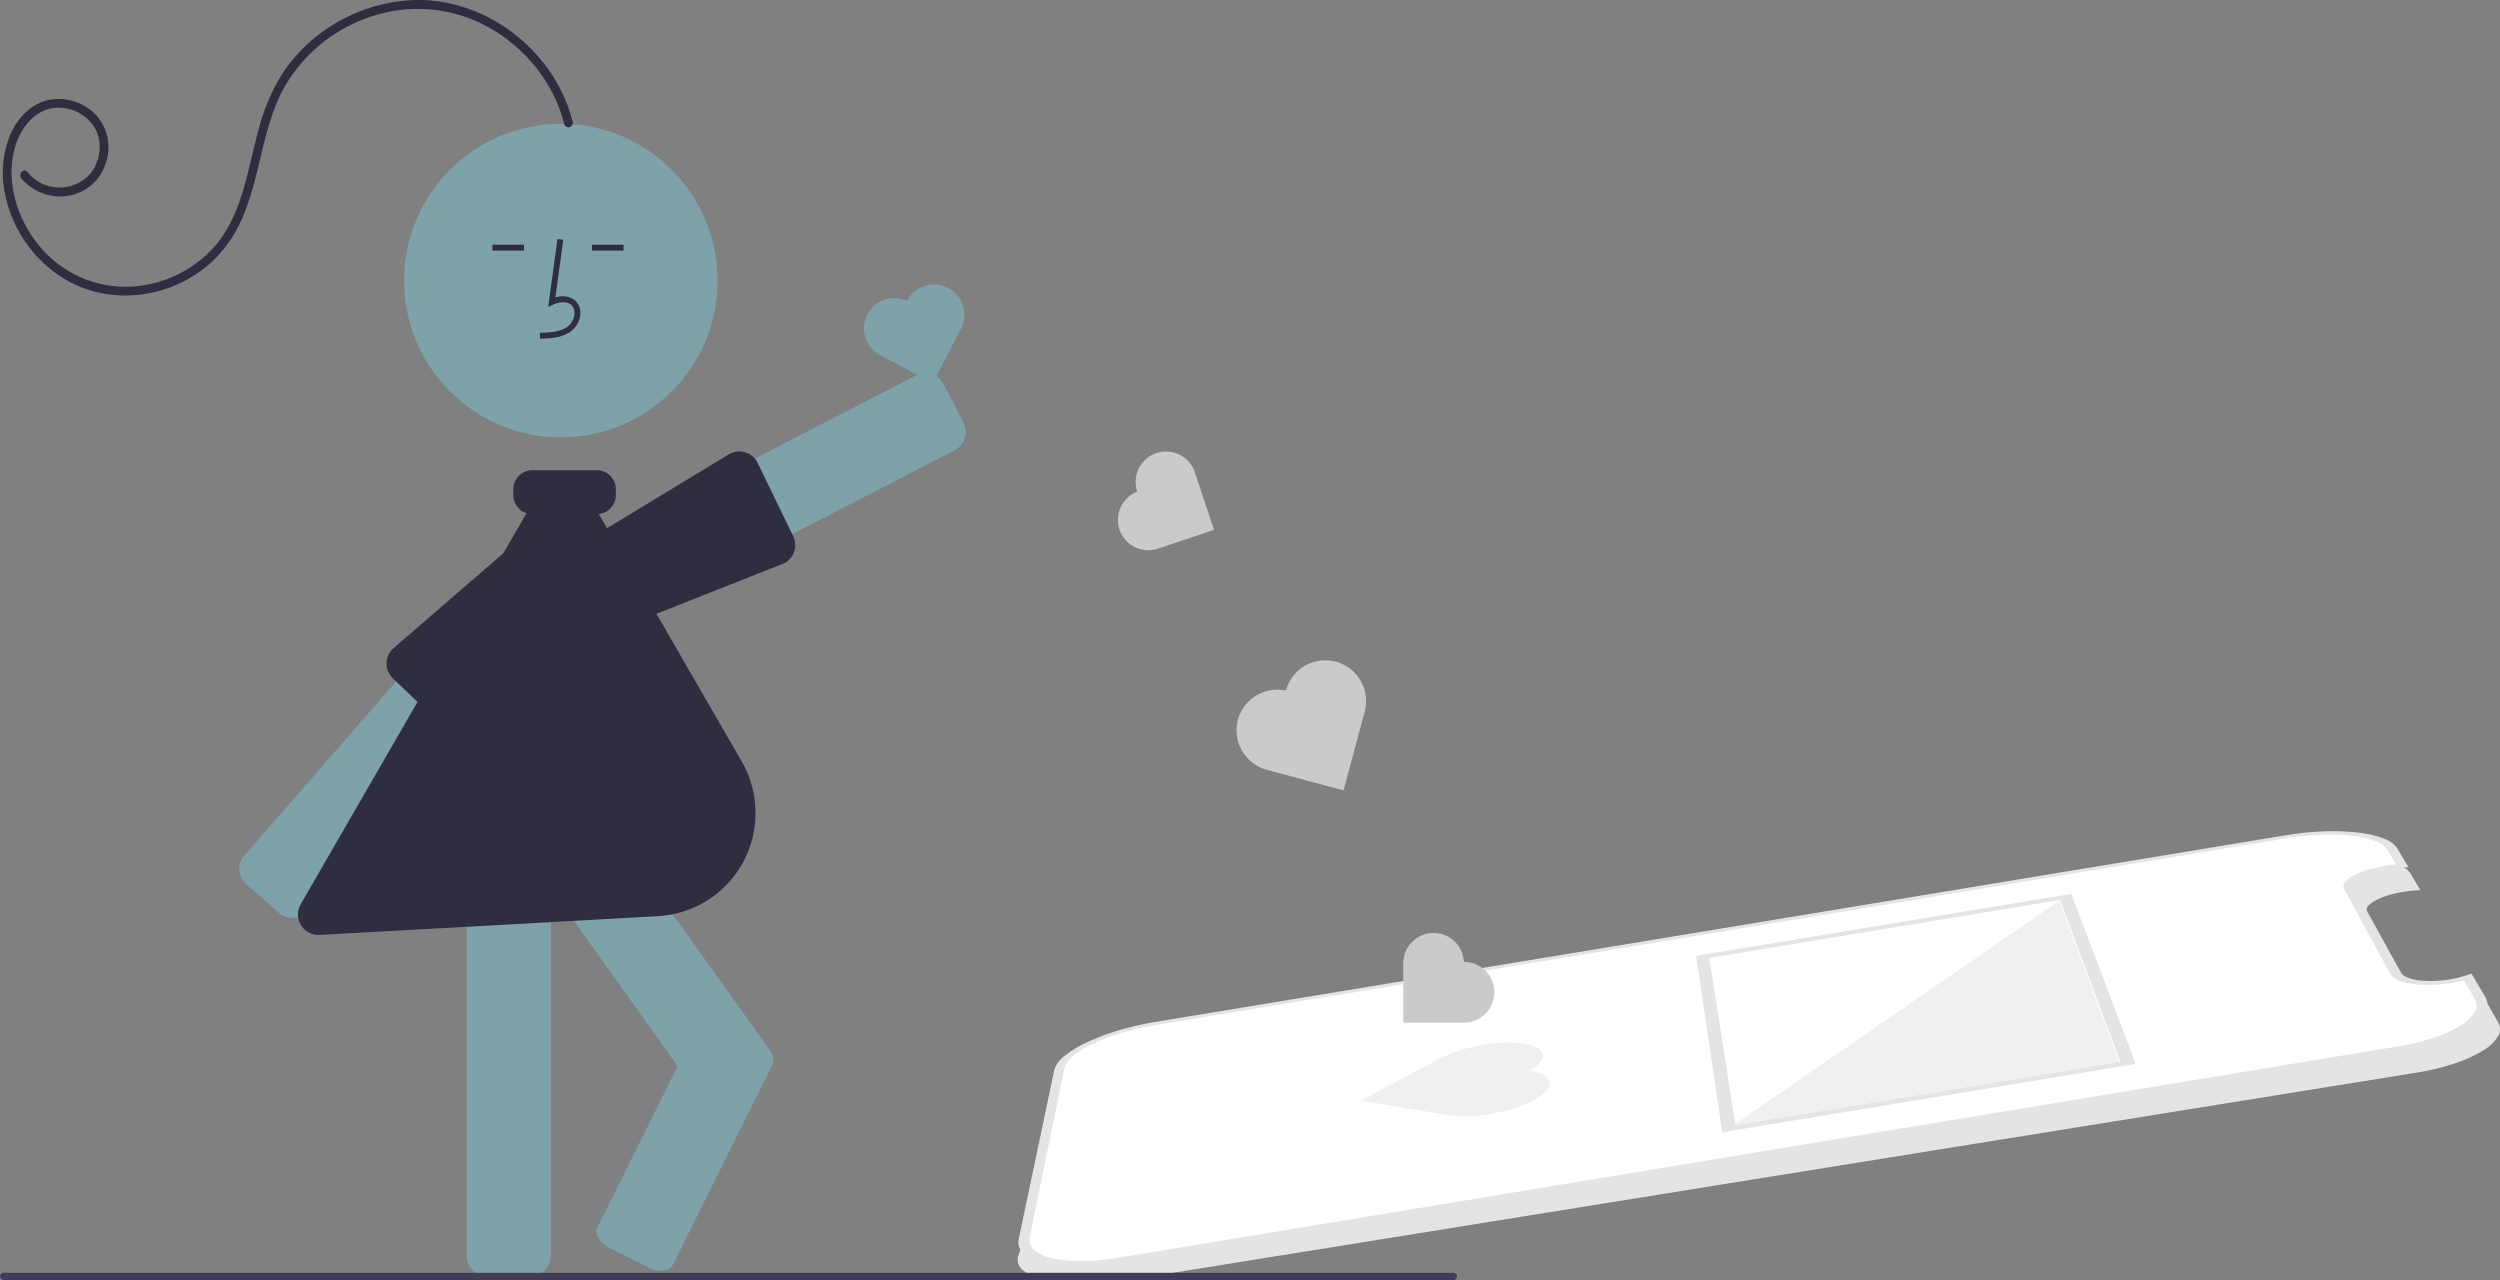 <svg xmlns="http://www.w3.org/2000/svg" data-name="Layer 1" width="822.998" height="421.384" viewBox="0 0 822.998 421.384" xmlns:xlink="http://www.w3.org/1999/xlink"><rect x="0" y="0" width="822.998" height="421.384" fill="#808080" stroke="none"/><path d="M287.105,541.036a6.756,6.756,0,0,1-6.779-1.242L269.6,530.438a6.757,6.757,0,0,1-.651-9.524L346.92,431.512a6.757,6.757,0,0,1,9.524-.651l10.727,9.355a6.758,6.758,0,0,1,.65,9.524l-77.97,89.403A6.71,6.71,0,0,1,287.105,541.036Z" transform="translate(-188.501 -239.308)" fill="#7da2a9"/><path d="M394.267,442.658a6.783,6.783,0,0,1-2.067-.325,6.704,6.704,0,0,1-3.946-3.334l-6.522-12.65a6.757,6.757,0,0,1,2.906-9.093l105.437-54.361a6.758,6.758,0,0,1,9.093,2.907l6.522,12.65a6.757,6.757,0,0,1-2.906,9.093l-105.437,54.361A6.707,6.707,0,0,1,394.267,442.658Z" transform="translate(-188.501 -239.308)" fill="#7da2a9"/><path d="M392.367,445.718a6.77,6.77,0,0,1-6.047-3.728l-6.385-12.72a6.737,6.737,0,0,1-.523-4.638c.042-.172.091-.344.148-.515h0c.129-.388.269-.994.432-1.696.517-2.238,1.161-5.022,2.474-5.681l46.329-28.081a6.747,6.747,0,0,1,9.075,2.947l.02.039,11.686,24.088a6.757,6.757,0,0,1-3.007,9.056l-51.226,20.224A6.612,6.612,0,0,1,392.367,445.718Z" transform="translate(-188.501 -239.308)" fill="#2f2e41"/><circle cx="184.634" cy="92.37" r="51.61" fill="#7da2a9"/><path d="M363.074,659.402H348.841a6.758,6.758,0,0,1-6.75-6.75V532.097a6.758,6.758,0,0,1,6.75-6.75H363.074a6.758,6.758,0,0,1,6.75,6.75V652.652A6.758,6.758,0,0,1,363.074,659.402Z" transform="translate(-188.501 -239.308)" fill="#7da2a9"/><path d="M424.399,603.294a6.747,6.747,0,0,1-5.5-2.821l-68.996-96.497a6.757,6.757,0,0,1,1.565-9.417l11.578-8.278a6.757,6.757,0,0,1,9.417,1.565L441.459,584.341a6.758,6.758,0,0,1-1.565,9.417l-11.578,8.279A6.715,6.715,0,0,1,424.399,603.294Z" transform="translate(-188.501 -239.308)" fill="#7da2a9"/><path d="M406.094,657.611a9.293,9.293,0,0,1-4.077-1.02l-12.742-6.343c-3.332-1.659-5.168-4.766-4.093-6.925l32.838-65.96c1.075-2.159,4.66-2.567,7.993-.909l12.741,6.343a8.986,8.986,0,0,1,3.652,3.175,3.815,3.815,0,0,1,.44,3.75l-32.838,65.96C409.381,656.947,407.891,657.611,406.094,657.611Z" transform="translate(-188.501 -239.308)" fill="#7da2a9"/><path d="M344.151,482.603a6.77,6.77,0,0,1-7.069-1.529l-19.309-18.528a6.75,6.75,0,0,1-.078-9.545l.005-.005,41.04-35.481c1.002-1.021,3.85-.775,6.138-.578.718.062,1.338.115,1.748.112.18-.001.359.005.535.018h0a6.739,6.739,0,0,1,4.252,1.926l10.135,9.992a6.759,6.759,0,0,1,.068,9.547L346.657,480.974A6.806,6.806,0,0,1,344.151,482.603Z" transform="translate(-188.501 -239.308)" fill="#2f2e41"/><path d="M366.264,350.807l-.054-1.929c3.588-.1,6.751-.325,9.128-2.061a5.929,5.929,0,0,0,2.296-4.367,3.389,3.389,0,0,0-1.112-2.791c-1.578-1.333-4.117-.901-5.967-.053l-1.596.732,3.06-22.363,1.911.262-2.603,19.023a6.808,6.808,0,0,1,6.44.927,5.276,5.276,0,0,1,1.794,4.332,7.843,7.843,0,0,1-3.086,5.857C373.422,350.606,369.454,350.717,366.264,350.807Z" transform="translate(-188.501 -239.308)" fill="#2f2e41"/><rect x="194.88" y="80.569" width="10.387" height="1.929" fill="#2f2e41"/><rect x="162.093" y="80.569" width="10.387" height="1.929" fill="#2f2e41"/><path d="M293.356,547.094a6.755,6.755,0,0,1-5.837-10.154l80.27-139.033a6.712,6.712,0,0,1,5.825-3.384h.079a6.71,6.71,0,0,1,5.821,3.387l53.143,92.046a33.998,33.998,0,0,1-27.527,50.945c-47.926,2.702-111.091,6.158-111.724,6.192l-.026.001Z" transform="translate(-188.501 -239.308)" fill="#2f2e41"/><path d="M377.035,279.433c-5.723-22.941-27.907-40.555-51.678-40.117a54.747,54.747,0,0,0-32.361,11.734,52.31,52.31,0,0,0-11.867,12.984,66.102,66.102,0,0,0-7.588,18.273c-3.549,12.872-5.221,27.437-14.227,37.949a39.552,39.552,0,0,1-29.926,13.463,36.951,36.951,0,0,1-29.215-15.085c-6.779-9.037-10.116-21.536-6.2-32.443,1.922-5.352,6.054-10.408,11.964-11.301a13.946,13.946,0,0,1,13.808,6.609c2.658,4.664,1.808,10.886-1.522,15a13.512,13.512,0,0,1-20.686-.57c-1.156-1.46-3.205.587-2.061,2.032a16.723,16.723,0,0,0,15.274,5.836,15.612,15.612,0,0,0,12.44-10.395,15.852,15.852,0,0,0-2.892-16.022,16.962,16.962,0,0,0-15.757-5.162c-6.102,1.292-10.534,6.311-12.834,11.872a33.133,33.133,0,0,0-1.726,18.177A42.588,42.588,0,0,0,209.476,330.984c10.288,6.317,23.129,7.186,34.416,3.128a42.178,42.178,0,0,0,15.11-9.304,45.221,45.221,0,0,0,10.408-16.611c5.089-13.323,5.834-28.232,13.034-40.756A51.291,51.291,0,0,1,310.342,244.88a47.962,47.962,0,0,1,35.595,1.709,52.373,52.373,0,0,1,25.356,25.175,46.878,46.878,0,0,1,2.948,8.417,1.447,1.447,0,0,0,2.794-.749Z" transform="translate(-188.501 -239.308)" fill="#2f2e41"/><path d="M384.969,408.562H363.754a6.275,6.275,0,0,1-6.268-6.268v-1.929a6.275,6.275,0,0,1,6.268-6.268h21.215a6.275,6.275,0,0,1,6.268,6.268v1.929A6.275,6.275,0,0,1,384.969,408.562Z" transform="translate(-188.501 -239.308)" fill="#2f2e41"/><path d="M487.096,338.34l-.012.023a9.986,9.986,0,0,0-9.22,17.691l-.012.023,17.736,9.244,9.244-17.736A10,10,0,0,0,487.096,338.34Z" transform="translate(-188.501 -239.308)" fill="#7da2a9"/><path d="M611.828,466.626l-.009.033a13.404,13.404,0,0,0-6.938,25.862l-.009.033,25.928,6.955,6.955-25.928a13.422,13.422,0,1,0-25.928-6.955Z" transform="translate(-188.501 -239.308)" fill="#cacaca"/><path id="af54b4a8-f55d-40a6-96be-d6b51360b493-875" data-name="Path 1" d="M1010.87,575.85l-8.429-14.899c-1.112.359,2.119,8.697.936,8.953-1.224.265-2.467.479-3.712.638-1.266.163-2.53.273-3.775.328-1.256.054-2.489.051-3.68-.01a28.953,28.953,0,0,1-3.298-.348,17.478,17.478,0,0,1-2.678-.649,8.47,8.47,0,0,1-1.953-.913,3.378,3.378,0,0,1-1.13-1.144l-15.389-28.053a1.994,1.994,0,0,1,.534-2.394,7.284,7.284,0,0,1,1.513-1.216,15.947,15.947,0,0,1,2.27-1.159,27.173,27.173,0,0,1,2.873-1.013c1.058-.31,2.148-.578,3.257-.799,1.152-.23,2.317-.415,3.481-.552,1.2-.142,2.395-.235,3.573-.279l-3.233-5.502a8.56,8.56,0,0,0-4.409-3.138,33.348,33.348,0,0,0-7.991-1.799,70.252,70.252,0,0,0-10.447-.359,93.185,93.185,0,0,0-11.83,1.193l-372.677,61.548a93.145,93.145,0,0,0-11.584,2.674,70.13,70.13,0,0,0-9.774,3.698,33.317,33.317,0,0,0-6.99,4.273,8.565,8.565,0,0,0-3.166,4.389L523.604,653.001a4.451,4.451,0,0,0,1.583,4.413,14.398,14.398,0,0,0,6.276,2.832c2.988.675,15.342-.265,18.978-.296,4.165-.03,9.708.723,14,0h0l419.662-67.531a80.898,80.898,0,0,0,12.464-3.03,44.304,44.304,0,0,0,9.192-4.152,14.386,14.386,0,0,0,5.033-4.7A4.452,4.452,0,0,0,1010.87,575.85Z" transform="translate(-188.501 -239.308)" fill="#e4e4e4"/><path id="ea6c05f3-75d2-4ad3-a849-f65340a809b7-876" data-name="Path 1" d="M1004.87,567.85l-4.042-6.872c-1.112.359-2.268.669-3.451.925-1.224.265-2.467.479-3.712.638-1.266.163-2.53.273-3.775.328-1.256.054-2.489.051-3.68-.01a28.953,28.953,0,0,1-3.298-.348,17.478,17.478,0,0,1-2.678-.649,8.47,8.47,0,0,1-1.953-.913,3.378,3.378,0,0,1-1.13-1.144l-15.389-28.053a1.994,1.994,0,0,1,.534-2.394,7.284,7.284,0,0,1,1.513-1.216,15.947,15.947,0,0,1,2.27-1.159,27.173,27.173,0,0,1,2.873-1.013c1.058-.31,2.148-.578,3.257-.799,1.152-.23,2.317-.415,3.481-.552,1.2-.142,2.395-.235,3.573-.279l-3.233-5.502a8.56,8.56,0,0,0-4.409-3.138,33.348,33.348,0,0,0-7.991-1.799,70.252,70.252,0,0,0-10.447-.359,93.185,93.185,0,0,0-11.83,1.193l-372.677,61.548a93.145,93.145,0,0,0-11.584,2.674,70.13,70.13,0,0,0-9.774,3.698,33.317,33.317,0,0,0-6.99,4.273,8.565,8.565,0,0,0-3.166,4.389L525.604,647.001a4.451,4.451,0,0,0,1.583,4.413,14.398,14.398,0,0,0,6.276,2.832,44.334,44.334,0,0,0,10.036.977,80.904,80.904,0,0,0,12.778-1.139h0l421.827-69.665a80.898,80.898,0,0,0,12.464-3.03,44.304,44.304,0,0,0,9.192-4.152,14.386,14.386,0,0,0,5.033-4.7A4.452,4.452,0,0,0,1004.87,567.85Z" transform="translate(-188.501 -239.308)" fill="#fff"/><path id="ed82980c-495a-48fa-a84b-789395f004d1-877" data-name="Path 2" d="M523.854,647.29l11.703-55.707a9.099,9.099,0,0,1,3.356-4.627,35.3,35.3,0,0,1,7.377-4.502,74.085,74.085,0,0,1,10.3-3.898,98.296,98.296,0,0,1,12.199-2.816l372.334-61.491a98.32,98.32,0,0,1,12.457-1.254,74.058,74.058,0,0,1,11.003.379,35.334,35.334,0,0,1,8.431,1.891,9.107,9.107,0,0,1,4.666,3.302l3.7,6.253-2.438.087c-1.043.039-2.103.122-3.166.248-1.034.122-2.069.286-3.092.491-.982.196-1.949.433-2.886.708a24.018,24.018,0,0,0-2.545.901,13.946,13.946,0,0,0-2.008,1.027,6.447,6.447,0,0,0-1.337,1.079,1.769,1.769,0,0,0-.468,2.12l15.472,28.04a3.013,3.013,0,0,0,1.004,1.012,7.528,7.528,0,0,0,1.735.812,15.511,15.511,0,0,0,2.374.573,25.792,25.792,0,0,0,2.921.294c1.055.052,2.145.054,3.256.005,1.104-.048,2.223-.145,3.346-.29,1.099-.14,2.197-.328,3.278-.561,1.047-.226,2.071-.501,3.056-.818l2.223-.722,4.579,7.723a4.697,4.697,0,0,1-.085,4.943,15.186,15.186,0,0,1-5.303,4.958,46.67,46.67,0,0,1-9.686,4.383,85.302,85.302,0,0,1-13.145,3.2L556.193,654.773a85.311,85.311,0,0,1-13.476,1.196,46.672,46.672,0,0,1-10.583-1.035,15.165,15.165,0,0,1-6.614-2.99A4.697,4.697,0,0,1,523.854,647.29ZM974.488,519.092a8.103,8.103,0,0,0-4.167-2.966,31.51,31.51,0,0,0-7.558-1.703,66.298,66.298,0,0,0-9.88-.343,88.152,88.152,0,0,0-11.192,1.125L568.666,576.81a88.195,88.195,0,0,0-10.959,2.533,66.408,66.408,0,0,0-9.245,3.501,31.514,31.514,0,0,0-6.6,4.042,8.108,8.108,0,0,0-2.991,4.149l-11.398,55.656a4.222,4.222,0,0,0,1.515,4.166,13.684,13.684,0,0,0,5.943,2.671,42.029,42.029,0,0,0,9.486.921,76.541,76.541,0,0,0,12.064-1.072l421.391-69.593a76.536,76.536,0,0,0,11.768-2.864,41.949,41.949,0,0,0,8.683-3.922,13.672,13.672,0,0,0,4.768-4.44,4.219,4.219,0,0,0,.095-4.432l-3.557-6.081c-1.231.316-2.491.582-3.762.796-1.295.219-2.596.388-3.891.505-1.304.117-2.596.182-3.863.194-1.262.012-2.494-.03-3.682-.127a28.516,28.516,0,0,1-3.259-.447,17.312,17.312,0,0,1-2.632-.727,8.558,8.558,0,0,1-1.921-.973,3.642,3.642,0,0,1-1.123-1.187L960.194,532.013a2.123,2.123,0,0,1,.424-2.458,6.852,6.852,0,0,1,1.406-1.262,14.726,14.726,0,0,1,2.144-1.219,25.917,25.917,0,0,1,2.761-1.1c1.029-.346,2.098-.652,3.193-.915,1.15-.277,2.321-.511,3.5-.701,1.226-.198,2.456-.35,3.679-.456Z" transform="translate(-188.501 -239.308)" fill="#e4e4e4"/><path id="b75982d7-f956-460c-9720-84a99bc7b610-878" data-name="Rectangle 1" d="M868.572,534.568l20.497,54.577L757.676,610.845l-8.601-56.542Z" transform="translate(-188.501 -239.308)" fill="#fff"/><path id="fe163128-812c-4822-8706-ff7e9299556e-879" data-name="Path 7" d="M755.47,612.045l-8.609-58.066,123.494-20.395L891.598,589.563Zm-4.259-57.404L759.777,609.664l126.675-20.92-19.752-53.176Z" transform="translate(-188.501 -239.308)" fill="#e4e4e4"/><path id="b53eea5c-5b03-40ed-b55f-b01fb124fc03-880" data-name="Path 8" d="M886.132,588.907l-19.687-53.089-107.599,74.111Z" transform="translate(-188.501 -239.308)" fill="#f0f0f0"/><path id="bee04552-1804-4f80-9b0b-0533a477892f-881" data-name="Path 9" d="M692.042,591.793l-.037-.006a12.444,12.444,0,0,0,3.537-2.866,3.17,3.17,0,0,0,.796-2.625,3.448,3.448,0,0,0-1.873-2.115,13.623,13.623,0,0,0-4.476-1.343,34.916,34.916,0,0,0-6.367-.3,54.39,54.39,0,0,0-7.07.741,56.911,56.911,0,0,0-7.013,1.642A40.193,40.193,0,0,0,663.359,587.33l-.03-.01-26.806,14.312,28.778,4.769a34.669,34.669,0,0,0,6.771.36,54.937,54.937,0,0,0,7.586-.825,56.012,56.012,0,0,0,7.454-1.845,36.942,36.942,0,0,0,6.378-2.693,14.394,14.394,0,0,0,4.016-3.048,3.579,3.579,0,0,0,1.036-2.819,3.406,3.406,0,0,0-1.849-2.285A13.524,13.524,0,0,0,692.042,591.793Z" transform="translate(-188.501 -239.308)" fill="#f0f0f0"/><path d="M670.441,555.95h-.025a9.986,9.986,0,0,0-19.949,0h-.025v20h20a10,10,0,0,0,0-20Z" transform="translate(-188.501 -239.308)" fill="#cacaca"/><path d="M562.879,401.118l.008.024a9.986,9.986,0,0,0,6.312,18.924l.008.024L588.179,413.763l-6.328-18.973a10,10,0,1,0-18.973,6.328Z" transform="translate(-188.501 -239.308)" fill="#cacaca"/><path d="M666.986,660.692h-477.294a1.191,1.191,0,0,1,0-2.381h477.294a1.191,1.191,0,0,1,0,2.381Z" transform="translate(-188.501 -239.308)" fill="#3f3d56"/></svg>